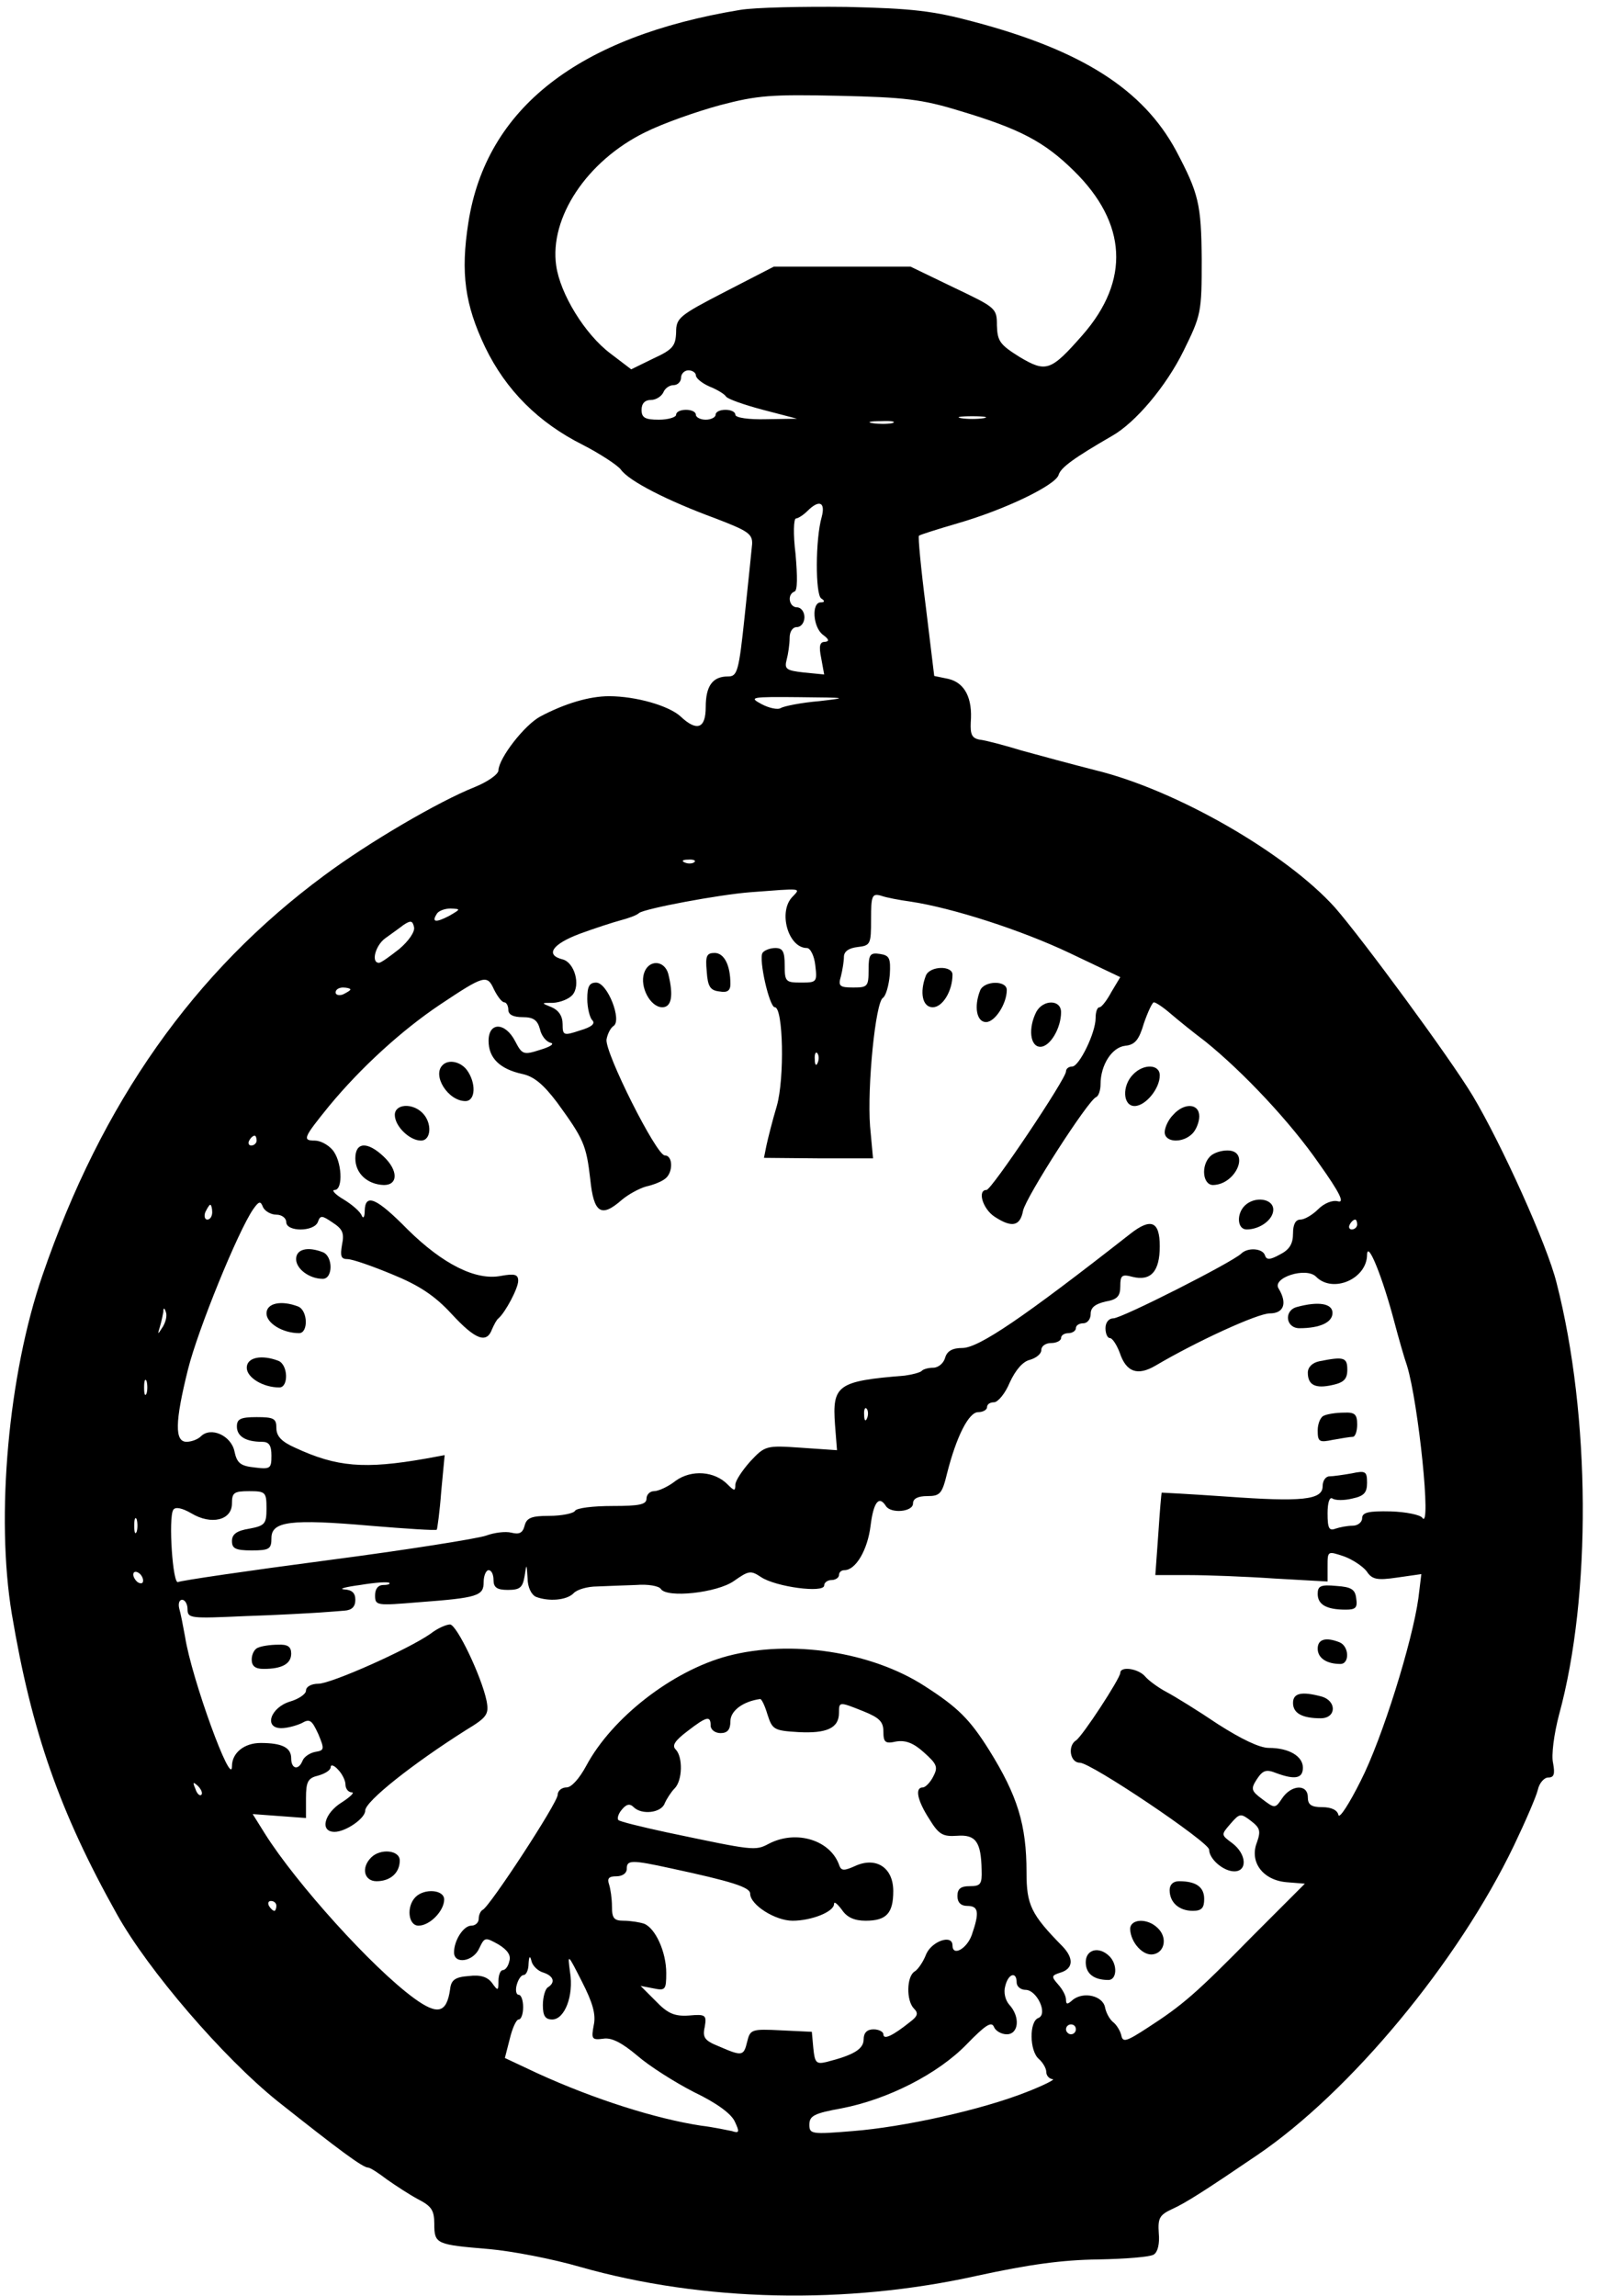 <?xml version="1.0" standalone="no"?>
<!DOCTYPE svg PUBLIC "-//W3C//DTD SVG 20010904//EN"
 "http://www.w3.org/TR/2001/REC-SVG-20010904/DTD/svg10.dtd">
<svg version="1.0" xmlns="http://www.w3.org/2000/svg"
 width="324pt" height="465pt" viewBox="0 0 324 465"
 preserveAspectRatio="xMidYMid meet">
<g transform="translate(0,465) scale(0.1,-0.1)"
fill="#000000" stroke="none">
<path d="M1500 4630 c-328 -54 -515 -199 -551 -431 -16 -102 -7 -166 34 -252
42 -87 108 -153 198 -198 35 -18 70 -41 77 -50 16 -23 94 -63 192 -99 65 -25
75 -31 74 -52 -1 -12 -8 -78 -15 -145 -12 -114 -15 -123 -34 -123 -31 0 -45
-19 -45 -62 0 -44 -18 -50 -51 -19 -24 22 -91 41 -145 41 -40 0 -90 -15 -139
-41 -32 -17 -84 -84 -85 -109 0 -8 -21 -23 -48 -34 -73 -29 -215 -112 -305
-179 -264 -195 -451 -460 -571 -810 -69 -200 -95 -488 -62 -686 40 -238 97
-401 213 -608 63 -113 215 -290 326 -379 125 -99 172 -134 183 -134 4 0 21
-11 38 -24 17 -12 46 -31 63 -40 27 -14 33 -22 33 -50 0 -41 4 -42 111 -51 46
-4 129 -20 184 -36 250 -71 540 -77 805 -18 106 23 172 32 245 33 55 1 106 5
113 10 8 5 12 22 10 43 -2 30 1 37 27 49 27 12 69 39 172 109 189 128 408 392
521 628 23 48 45 99 48 112 3 14 13 25 21 25 12 0 14 7 10 29 -4 16 2 60 12
98 66 241 64 606 -5 875 -19 77 -112 282 -170 379 -47 78 -224 318 -279 381
-99 110 -321 238 -485 278 -47 12 -114 30 -150 40 -36 11 -74 21 -85 22 -16 3
-19 11 -18 35 4 49 -12 80 -45 88 l-29 6 -17 140 c-10 78 -16 142 -14 144 2 2
37 13 78 25 97 28 198 77 205 98 4 15 32 35 108 79 48 27 110 101 145 172 36
73 37 78 37 186 -1 112 -6 133 -52 220 -67 124 -191 203 -410 261 -82 22 -124
27 -258 30 -88 1 -185 -1 -215 -6z m443 -204 c124 -37 173 -63 233 -122 108
-106 114 -222 18 -332 -65 -74 -74 -77 -128 -45 -40 25 -45 32 -46 64 0 35 -2
36 -88 77 l-87 42 -139 0 -138 0 -99 -51 c-93 -48 -99 -53 -99 -82 -1 -28 -7
-35 -46 -53 l-45 -22 -42 32 c-52 39 -102 121 -110 178 -14 97 62 212 180 270
36 18 104 42 152 55 76 20 104 22 241 19 132 -3 168 -7 243 -30z m-533 -536
c0 -6 12 -16 28 -23 15 -6 30 -15 33 -20 3 -5 37 -17 75 -27 l69 -18 -62 -1
c-36 -1 -63 3 -63 9 0 6 -9 10 -20 10 -11 0 -20 -4 -20 -10 0 -5 -9 -10 -20
-10 -11 0 -20 5 -20 10 0 6 -9 10 -20 10 -11 0 -20 -4 -20 -10 0 -5 -16 -10
-35 -10 -28 0 -35 4 -35 20 0 13 7 20 19 20 10 0 21 7 25 15 3 8 12 15 21 15
8 0 15 7 15 15 0 8 7 15 15 15 8 0 15 -5 15 -10z m583 -87 c-13 -2 -33 -2 -45
0 -13 2 -3 4 22 4 25 0 35 -2 23 -4z m-185 -10 c-10 -2 -28 -2 -40 0 -13 2 -5
4 17 4 22 1 32 -1 23 -4z m-143 -190 c-13 -45 -13 -157 -1 -165 8 -5 7 -8 -1
-8 -19 0 -16 -51 5 -66 12 -9 13 -13 3 -14 -10 0 -12 -9 -7 -33 l6 -33 -41 4
c-36 4 -40 7 -35 26 3 11 6 31 6 44 0 13 6 22 15 22 8 0 15 9 15 20 0 11 -7
20 -15 20 -16 0 -21 26 -5 32 6 2 6 30 2 76 -5 40 -4 72 1 72 4 0 15 7 23 15
24 24 37 18 29 -12z m-5 -373 c-36 -3 -71 -10 -78 -14 -6 -4 -24 0 -39 8 -26
14 -22 15 77 14 97 -1 100 -1 40 -8z m-253 -326 c-3 -3 -12 -4 -19 -1 -8 3 -5
6 6 6 11 1 17 -2 13 -5z m199 -70 c-30 -30 -9 -104 29 -104 7 0 15 -16 17 -35
4 -34 3 -35 -29 -35 -31 0 -33 2 -33 35 0 28 -4 35 -19 35 -11 0 -23 -5 -26
-10 -8 -13 14 -110 25 -110 17 0 20 -144 4 -200 -9 -30 -18 -66 -21 -80 l-5
-25 110 -1 111 0 -6 65 c-6 81 11 251 26 260 6 4 12 25 14 47 2 34 -1 39 -20
42 -20 3 -23 -1 -23 -32 0 -34 -2 -36 -31 -36 -28 0 -31 3 -25 23 3 12 6 30 6
39 0 11 10 18 28 20 26 3 27 6 27 56 0 48 2 53 20 48 11 -4 38 -9 60 -12 86
-13 225 -58 322 -104 l103 -49 -18 -30 c-9 -17 -20 -31 -24 -31 -5 0 -8 -10
-8 -22 0 -30 -33 -97 -47 -98 -7 0 -13 -4 -13 -10 0 -15 -151 -240 -161 -240
-19 0 -8 -38 16 -54 35 -23 52 -20 58 12 6 28 132 224 148 230 5 2 9 14 9 26
0 39 23 75 50 78 20 2 28 12 38 46 8 23 17 42 20 42 4 0 19 -10 34 -23 14 -12
46 -38 70 -56 77 -62 173 -164 231 -248 42 -59 52 -80 38 -76 -11 3 -28 -4
-40 -16 -12 -12 -28 -21 -36 -21 -10 0 -15 -10 -15 -28 0 -21 -7 -33 -27 -43
-20 -11 -27 -11 -30 -1 -5 14 -35 16 -48 3 -19 -18 -242 -131 -259 -131 -9 0
-16 -8 -16 -20 0 -11 4 -20 9 -20 5 0 14 -14 20 -30 13 -39 36 -47 72 -26 83
49 207 106 232 106 28 0 36 20 18 50 -15 22 56 45 76 24 34 -34 103 -4 103 45
1 30 32 -47 56 -139 8 -30 19 -69 25 -86 23 -75 50 -336 31 -308 -4 6 -33 12
-64 13 -45 1 -58 -2 -58 -14 0 -8 -9 -15 -19 -15 -11 0 -26 -3 -35 -6 -13 -5
-16 1 -16 31 0 22 4 34 10 30 6 -4 24 -4 40 0 24 5 30 12 30 32 0 23 -3 25
-31 19 -17 -3 -38 -6 -45 -6 -8 0 -14 -9 -14 -20 0 -28 -42 -32 -195 -21 -71
5 -130 8 -131 8 -1 -1 -4 -39 -7 -84 l-6 -83 68 0 c37 0 116 -3 174 -7 l107
-6 0 31 c0 31 0 31 33 20 17 -6 38 -20 46 -30 11 -17 21 -19 62 -13 l49 7 -6
-49 c-12 -87 -73 -284 -117 -370 -23 -46 -43 -77 -45 -69 -2 10 -14 16 -33 16
-22 0 -29 5 -29 20 0 27 -33 26 -52 -2 -14 -21 -15 -21 -40 -2 -23 17 -24 21
-11 41 12 18 19 20 39 12 38 -14 54 -11 54 11 0 23 -28 40 -69 40 -19 0 -56
18 -103 48 -40 27 -87 56 -104 65 -17 9 -36 23 -43 31 -14 17 -51 22 -51 8 0
-11 -77 -129 -90 -137 -17 -11 -12 -45 8 -45 23 0 262 -161 262 -176 0 -19 29
-44 51 -44 27 0 25 35 -4 57 -23 17 -23 17 -4 39 19 22 21 22 42 6 18 -14 20
-20 12 -43 -16 -40 12 -77 60 -81 l37 -3 -105 -105 c-117 -119 -143 -141 -214
-187 -43 -28 -50 -30 -53 -15 -2 9 -10 22 -17 27 -7 6 -14 19 -16 30 -5 23
-43 32 -65 15 -11 -10 -14 -10 -14 0 0 8 -7 21 -16 31 -14 16 -14 18 5 24 26
8 27 29 4 53 -64 65 -73 84 -73 150 0 96 -18 155 -76 248 -39 62 -63 86 -130
129 -108 70 -272 95 -400 61 -112 -30 -234 -125 -286 -222 -14 -26 -30 -44
-40 -44 -10 0 -18 -7 -18 -15 0 -16 -138 -227 -152 -233 -4 -2 -8 -10 -8 -18
0 -8 -7 -14 -15 -14 -16 0 -35 -30 -35 -54 0 -25 39 -19 51 8 11 23 12 23 39
8 18 -11 26 -22 22 -34 -2 -10 -8 -18 -13 -18 -5 0 -9 -10 -9 -22 0 -20 -1
-21 -13 -4 -9 12 -23 17 -47 14 -28 -2 -36 -8 -38 -27 -7 -48 -25 -53 -73 -18
-85 62 -239 233 -302 333 l-25 40 54 -4 54 -4 0 40 c0 34 4 41 25 46 14 4 25
11 25 17 0 6 7 4 15 -5 8 -8 15 -22 15 -30 0 -9 6 -16 13 -16 6 0 -3 -9 -20
-20 -36 -22 -46 -60 -15 -60 22 0 62 27 62 43 0 19 98 96 204 163 43 26 47 32
42 59 -10 49 -60 154 -74 155 -8 0 -26 -8 -40 -19 -46 -32 -201 -101 -227
-101 -14 0 -25 -6 -25 -14 0 -7 -15 -17 -32 -22 -40 -12 -54 -54 -18 -54 12 0
30 5 41 10 17 10 21 6 34 -22 13 -31 12 -33 -6 -36 -11 -2 -23 -10 -26 -18 -8
-20 -23 -17 -23 5 0 22 -19 31 -62 31 -33 0 -58 -20 -58 -47 0 -47 -82 178
-95 262 -4 22 -9 48 -12 58 -2 9 0 17 6 17 6 0 11 -9 11 -19 0 -19 6 -19 118
-14 64 2 131 6 147 7 17 1 40 3 53 4 15 1 22 8 22 22 0 14 -7 20 -22 21 -13 1
2 5 32 9 30 5 57 7 59 4 2 -2 -3 -4 -12 -4 -11 0 -17 -8 -17 -21 0 -21 3 -21
88 -14 121 9 132 13 132 41 0 13 5 24 10 24 6 0 10 -9 10 -20 0 -15 7 -20 29
-20 25 0 30 5 34 28 4 26 4 26 6 -4 0 -19 8 -34 17 -38 26 -10 62 -7 76 7 7 8
29 14 48 14 19 1 55 2 79 3 24 2 46 -2 50 -8 12 -19 114 -8 148 16 30 21 34
22 55 8 30 -20 128 -33 128 -17 0 6 7 11 15 11 8 0 15 5 15 10 0 6 5 10 11 10
23 0 47 41 53 90 6 48 17 62 31 40 10 -16 55 -12 55 5 0 10 10 15 29 15 26 0
30 5 40 46 19 75 44 124 63 124 10 0 18 5 18 10 0 6 6 10 14 10 8 0 23 18 32
40 12 26 27 43 41 46 13 4 23 12 23 20 0 8 9 14 20 14 11 0 20 5 20 10 0 6 7
10 15 10 8 0 15 5 15 10 0 6 7 10 15 10 8 0 15 8 15 19 0 13 9 20 30 25 24 4
30 11 30 31 0 22 3 25 25 19 37 -9 55 11 55 62 0 51 -18 58 -60 25 -217 -170
-307 -231 -340 -231 -20 0 -31 -6 -35 -20 -3 -11 -14 -20 -24 -20 -10 0 -21
-3 -24 -7 -4 -3 -19 -7 -34 -9 -136 -11 -147 -19 -141 -100 l4 -51 -73 5 c-71
5 -73 4 -103 -28 -16 -18 -30 -39 -30 -47 0 -13 -2 -13 -15 0 -27 28 -74 31
-106 8 -15 -12 -35 -21 -44 -21 -8 0 -15 -7 -15 -15 0 -12 -14 -15 -69 -15
-39 0 -73 -4 -76 -10 -3 -5 -27 -10 -52 -10 -36 0 -46 -4 -50 -20 -4 -15 -11
-18 -27 -14 -12 3 -35 0 -51 -6 -17 -6 -161 -29 -322 -50 -160 -21 -296 -41
-302 -44 -11 -7 -20 130 -10 146 4 7 18 4 37 -7 40 -24 82 -14 82 20 0 22 4
25 35 25 33 0 35 -2 35 -35 0 -31 -3 -35 -35 -41 -25 -4 -35 -11 -35 -25 0
-15 7 -19 40 -19 36 0 40 3 40 25 0 34 39 39 200 25 72 -6 133 -10 135 -8 1 1
6 36 9 77 l7 74 -38 -7 c-125 -22 -181 -17 -265 22 -27 12 -38 23 -38 40 0 19
-5 22 -40 22 -33 0 -40 -4 -40 -19 0 -20 18 -31 51 -31 14 0 19 -7 19 -28 0
-26 -2 -28 -34 -24 -29 3 -36 9 -41 33 -7 32 -48 50 -68 30 -6 -6 -19 -11 -29
-11 -24 0 -24 39 3 147 20 80 101 279 132 324 12 17 15 17 20 4 4 -8 16 -15
27 -15 11 0 20 -7 20 -15 0 -20 56 -20 64 0 5 14 8 14 30 -1 20 -13 24 -21 19
-45 -4 -23 -2 -29 11 -29 10 0 50 -14 91 -31 54 -22 86 -43 120 -80 48 -52 71
-61 82 -31 4 9 9 19 13 22 14 12 40 61 40 76 0 13 -7 15 -35 10 -51 -10 -118
24 -189 94 -63 64 -86 74 -87 38 0 -13 -3 -17 -6 -10 -3 8 -19 22 -37 33 -17
10 -25 19 -18 19 18 0 15 60 -5 82 -9 10 -24 18 -35 18 -26 0 -23 6 28 69 66
80 149 155 225 206 90 60 96 62 110 31 7 -14 16 -26 21 -26 4 0 8 -7 8 -15 0
-10 10 -15 29 -15 22 0 30 -6 35 -24 3 -14 13 -26 22 -28 8 -2 -1 -8 -21 -14
-34 -11 -37 -10 -51 17 -20 39 -54 40 -54 1 0 -35 23 -57 68 -67 24 -5 43 -21
71 -58 53 -73 59 -85 67 -155 7 -69 22 -79 64 -42 13 11 35 23 49 27 14 3 32
10 39 16 16 12 16 47 -1 47 -17 0 -122 209 -118 235 2 11 8 23 14 27 18 11
-12 88 -35 88 -14 0 -18 -8 -18 -33 0 -18 5 -38 10 -43 7 -7 -1 -14 -25 -21
-33 -11 -35 -10 -35 13 0 16 -8 28 -22 34 -22 9 -22 9 3 9 15 1 32 8 39 16 17
20 4 66 -20 72 -36 9 -21 31 35 52 30 11 67 23 82 27 15 4 33 10 38 15 12 9
161 37 225 42 106 8 103 9 86 -9z m-696 -39 c-27 -14 -36 -13 -25 4 3 6 16 11
28 11 21 -1 21 -1 -3 -15z m-101 -67 c-19 -15 -37 -28 -41 -28 -17 0 -7 36 13
50 11 8 28 20 37 27 14 9 18 9 21 -5 2 -9 -11 -28 -30 -44z m-99 -82 c0 -2 -7
-6 -15 -10 -8 -3 -15 -1 -15 4 0 6 7 10 15 10 8 0 15 -2 15 -4z m947 -148 c-3
-8 -6 -5 -6 6 -1 11 2 17 5 13 3 -3 4 -12 1 -19z m-1137 -158 c0 -5 -5 -10
-11 -10 -5 0 -7 5 -4 10 3 6 8 10 11 10 2 0 4 -4 4 -10z m-90 -145 c0 -8 -4
-15 -10 -15 -5 0 -7 7 -4 15 4 8 8 15 10 15 2 0 4 -7 4 -15z m2320 -25 c0 -5
-5 -10 -11 -10 -5 0 -7 5 -4 10 3 6 8 10 11 10 2 0 4 -4 4 -10z m-2420 -207
c-11 -17 -11 -17 -6 0 3 10 6 24 7 30 0 9 2 9 5 0 3 -7 0 -20 -6 -30z m-33
-135 c-3 -7 -5 -2 -5 12 0 14 2 19 5 13 2 -7 2 -19 0 -25z m1460 -50 c-3 -8
-6 -5 -6 6 -1 11 2 17 5 13 3 -3 4 -12 1 -19z m-1480 -230 c-3 -7 -5 -2 -5 12
0 14 2 19 5 13 2 -7 2 -19 0 -25z m13 -99 c0 -6 -4 -7 -10 -4 -5 3 -10 11 -10
16 0 6 5 7 10 4 6 -3 10 -11 10 -16z m1265 -271 c10 -31 13 -33 63 -36 57 -3
82 8 82 39 0 23 0 23 50 3 32 -13 40 -21 40 -41 0 -22 4 -25 26 -20 19 3 35
-3 56 -22 27 -24 29 -30 19 -49 -6 -12 -16 -22 -21 -22 -17 0 -11 -27 13 -64
19 -31 27 -36 56 -34 38 3 49 -12 50 -69 1 -29 -2 -33 -24 -33 -18 0 -25 -5
-25 -20 0 -13 7 -20 20 -20 23 0 25 -13 9 -59 -10 -28 -39 -44 -39 -21 0 23
-41 9 -53 -17 -6 -16 -17 -32 -24 -36 -16 -10 -17 -59 -1 -75 9 -9 8 -15 -8
-27 -35 -28 -54 -37 -54 -25 0 5 -9 10 -20 10 -13 0 -20 -7 -20 -20 0 -20 -20
-32 -75 -46 -21 -5 -24 -2 -27 28 l-3 33 -62 3 c-60 3 -63 2 -69 -23 -7 -29
-10 -30 -56 -10 -30 12 -35 18 -30 40 4 24 2 26 -32 23 -29 -2 -43 4 -67 29
l-31 31 26 -5 c24 -5 26 -3 26 31 0 43 -22 91 -45 100 -9 3 -28 6 -41 6 -20 0
-24 5 -24 29 0 16 -3 36 -6 45 -4 12 0 16 15 16 12 0 21 6 21 15 0 18 8 19 90
1 121 -26 160 -38 160 -51 0 -23 51 -55 86 -55 38 0 84 18 84 34 0 6 7 0 16
-12 10 -15 25 -22 48 -22 42 0 56 15 56 60 0 48 -35 70 -77 51 -22 -10 -28
-10 -32 0 -17 52 -87 74 -143 45 -28 -15 -31 -14 -207 23 -51 11 -96 22 -98
25 -3 3 0 13 7 21 9 11 16 13 24 5 16 -16 56 -12 63 8 4 9 13 23 20 30 16 16
17 64 2 79 -8 8 -1 18 24 37 39 30 47 32 47 11 0 -8 9 -15 20 -15 14 0 20 7
20 24 0 21 25 40 60 45 3 1 10 -14 15 -31z m-1147 -163 c-3 -3 -9 2 -12 12 -6
14 -5 15 5 6 7 -7 10 -15 7 -18z m152 -225 c0 -5 -2 -10 -4 -10 -3 0 -8 5 -11
10 -3 6 -1 10 4 10 6 0 11 -4 11 -10z m541 -135 c21 -7 25 -20 9 -30 -5 -3
-10 -19 -10 -36 0 -22 5 -29 19 -29 25 0 44 48 36 96 -5 38 -5 38 24 -19 22
-43 29 -67 24 -89 -5 -27 -4 -30 19 -27 17 3 38 -8 69 -34 24 -21 76 -54 115
-74 46 -22 76 -44 83 -60 10 -21 9 -24 -6 -19 -10 2 -38 8 -63 11 -91 14 -215
53 -331 106 l-66 31 10 39 c5 21 13 39 18 39 5 0 9 11 9 25 0 14 -4 25 -9 25
-5 0 -7 9 -4 20 3 11 9 20 14 20 5 0 10 10 10 23 1 16 3 17 6 5 2 -9 13 -20
24 -23z m959 -20 c0 -8 8 -15 18 -15 23 0 46 -49 26 -57 -19 -7 -18 -67 1 -83
8 -7 15 -19 15 -26 0 -8 6 -14 13 -15 6 0 -17 -12 -53 -26 -91 -36 -249 -71
-352 -79 -84 -7 -88 -6 -88 13 0 18 10 23 65 33 94 18 196 70 254 130 37 38
50 47 55 35 3 -8 15 -15 26 -15 24 0 28 35 5 60 -8 9 -12 25 -8 38 6 25 23 30
23 7z m120 -95 c0 -5 -4 -10 -10 -10 -5 0 -10 5 -10 10 0 6 5 10 10 10 6 0 10
-4 10 -10z"/>
<path d="M1432 2683 c2 -31 7 -39 26 -41 16 -3 22 2 22 15 0 39 -13 63 -32 63
-16 0 -19 -6 -16 -37z"/>
<path d="M1305 2679 c-9 -28 13 -69 37 -69 19 0 23 24 12 68 -8 28 -40 29 -49
1z"/>
<path d="M1876 2674 c-13 -34 -7 -64 14 -64 20 0 40 33 40 66 0 19 -46 18 -54
-2z"/>
<path d="M1986 2644 c-13 -33 -7 -64 12 -64 18 0 42 37 42 65 0 20 -46 19 -54
-1z"/>
<path d="M2100 2601 c-17 -33 -13 -71 8 -71 20 0 42 38 42 70 0 26 -36 26 -50
1z"/>
<path d="M897 2493 c-22 -21 11 -73 46 -73 21 0 22 37 3 63 -13 17 -37 22 -49
10z"/>
<path d="M2296 2474 c-23 -23 -21 -64 3 -64 22 0 51 35 51 62 0 23 -33 24 -54
2z"/>
<path d="M800 2392 c0 -23 30 -52 53 -52 21 0 23 36 3 56 -21 21 -56 18 -56
-4z"/>
<path d="M2377 2392 c-10 -10 -17 -26 -17 -35 0 -21 36 -23 56 -3 8 8 14 24
14 35 0 27 -31 28 -53 3z"/>
<path d="M720 2304 c0 -31 25 -53 58 -54 29 0 29 30 -1 58 -33 31 -57 29 -57
-4z"/>
<path d="M2452 2308 c-19 -19 -15 -58 6 -58 47 1 76 70 29 70 -13 0 -28 -5
-35 -12z"/>
<path d="M2522 2208 c-17 -17 -15 -48 4 -48 27 0 54 20 54 40 0 23 -38 28 -58
8z"/>
<path d="M600 2100 c0 -20 27 -40 54 -40 21 0 21 46 0 54 -31 12 -54 6 -54
-14z"/>
<path d="M540 1990 c0 -20 33 -40 66 -40 19 0 18 46 -2 54 -34 13 -64 7 -64
-14z"/>
<path d="M2628 2003 c-27 -7 -23 -43 5 -43 42 0 67 12 67 31 0 19 -28 24 -72
12z"/>
<path d="M500 1880 c0 -20 33 -40 66 -40 19 0 18 46 -2 54 -34 13 -64 7 -64
-14z"/>
<path d="M2673 1893 c-14 -3 -23 -12 -23 -23 0 -25 15 -33 50 -25 23 5 30 12
30 31 0 25 -7 27 -57 17z"/>
<path d="M2683 1783 c-7 -2 -13 -16 -13 -30 0 -23 3 -25 31 -19 17 3 35 6 40
6 5 0 9 11 9 25 0 21 -5 25 -27 24 -16 0 -34 -3 -40 -6z"/>
<path d="M2670 1422 c0 -22 18 -32 57 -32 20 0 24 4 21 23 -2 18 -10 23 -40
25 -32 3 -38 0 -38 -16z"/>
<path d="M2670 1311 c0 -19 18 -31 46 -31 19 0 18 36 -2 44 -28 11 -44 6 -44
-13z"/>
<path d="M523 1313 c-7 -2 -13 -13 -13 -24 0 -13 7 -19 24 -19 37 0 56 10 56
31 0 14 -7 19 -27 18 -16 0 -34 -3 -40 -6z"/>
<path d="M2620 1201 c0 -21 19 -31 56 -31 32 0 33 35 2 44 -41 11 -58 7 -58
-13z"/>
<path d="M752 888 c-21 -21 -14 -48 11 -48 28 0 47 17 47 42 0 21 -39 25 -58
6z"/>
<path d="M2370 822 c0 -25 19 -42 47 -42 18 0 23 6 23 24 0 24 -16 36 -51 36
-12 0 -19 -7 -19 -18z"/>
<path d="M842 808 c-19 -19 -15 -58 6 -58 23 0 52 30 52 53 0 20 -40 23 -58 5z"/>
<path d="M2290 743 c1 -27 26 -55 47 -51 23 4 29 34 9 53 -21 21 -56 19 -56
-2z"/>
<path d="M2200 676 c0 -23 16 -36 46 -36 17 0 19 31 2 48 -21 21 -48 14 -48
-12z"/>
</g>
</svg>
